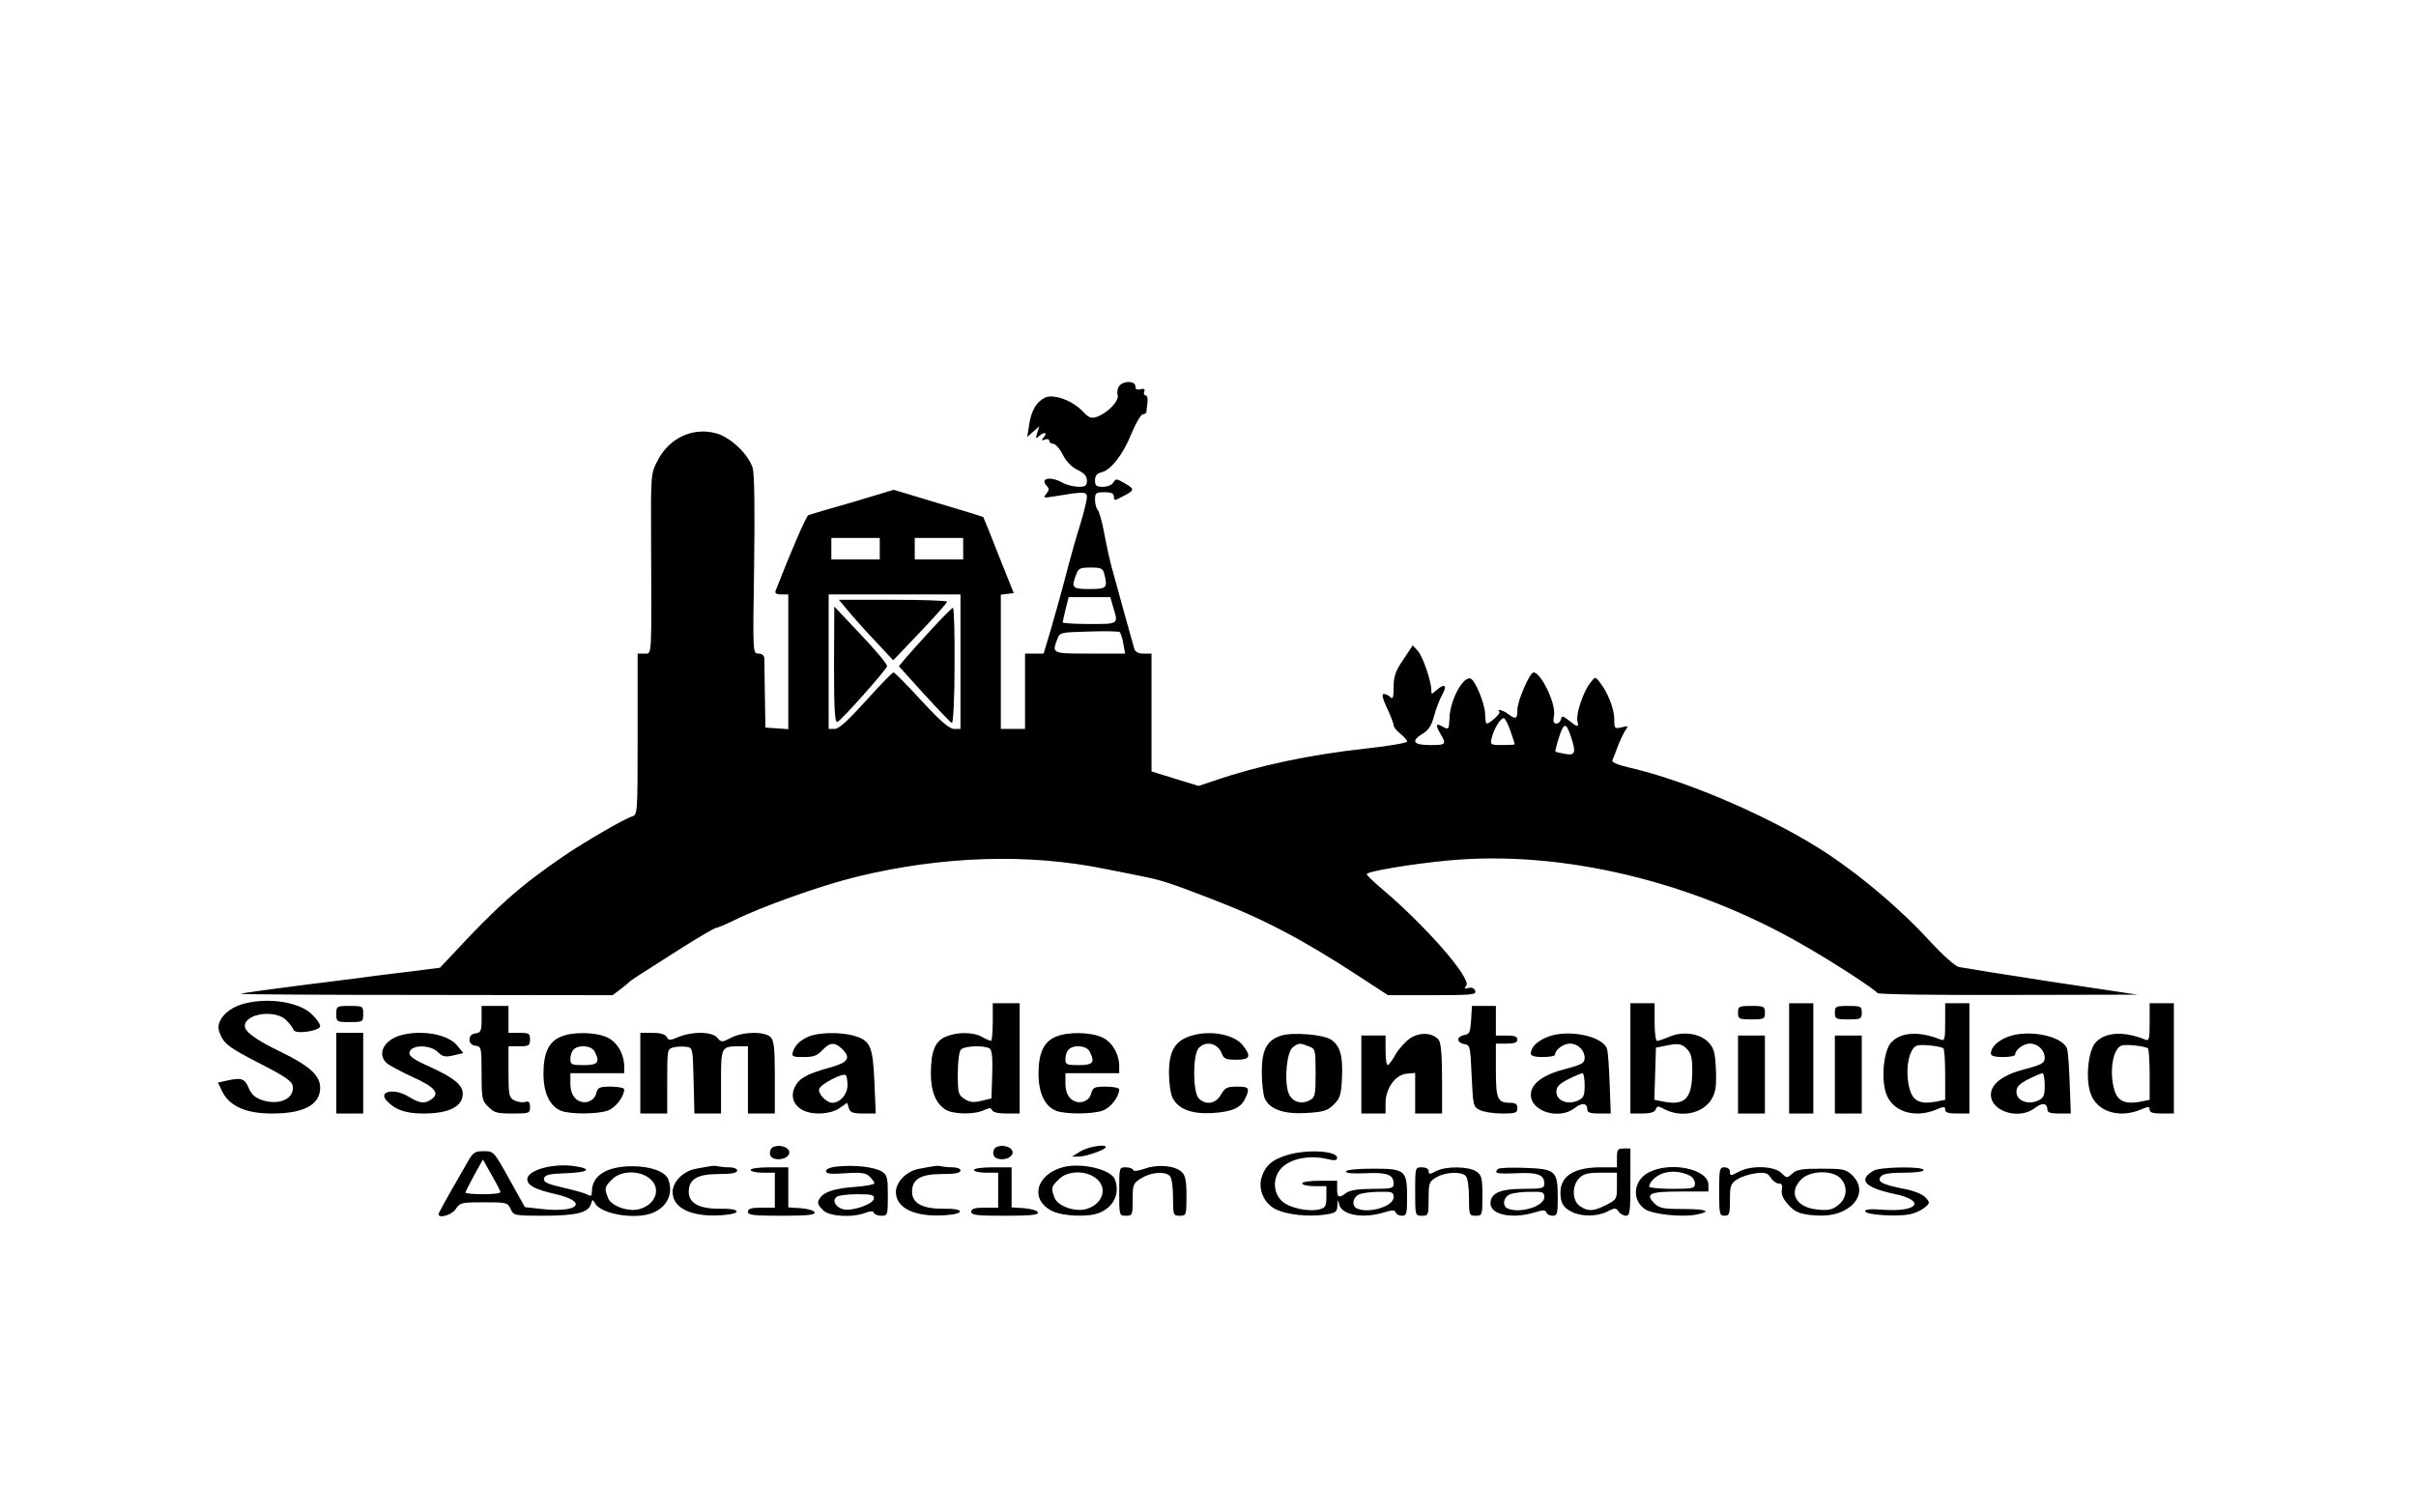 <?xml version="1.0" standalone="no"?>
<!DOCTYPE svg PUBLIC "-//W3C//DTD SVG 20010904//EN"
 "http://www.w3.org/TR/2001/REC-SVG-20010904/DTD/svg10.dtd">
<svg version="1.0" xmlns="http://www.w3.org/2000/svg"
 width="898pt" height="562pt" viewBox="0 0 898 562"
 preserveAspectRatio="xMidYMid meet">

<g transform="translate(0,562) scale(0.1,-0.1)"
fill="#000000" stroke="none">
<path d="M4160 4185 c-6 -8 -9 -22 -6 -33 7 -21 -34 -65 -75 -81 -23 -8 -30
-6 -55 20 -38 40 -107 65 -139 51 -32 -15 -52 -48 -60 -102 l-7 -45 22 20 23
20 -8 -25 c-6 -20 -5 -23 6 -12 19 17 34 15 19 -3 -11 -13 -10 -14 4 -9 9 3
16 1 16 -5 0 -6 7 -11 15 -11 8 0 24 -18 35 -40 13 -26 34 -47 55 -57 25 -12
35 -23 35 -40 0 -19 -5 -23 -32 -23 -18 1 -44 7 -58 15 -45 26 -88 17 -58 -13
8 -8 8 -15 -3 -28 -13 -15 -10 -16 26 -10 113 19 125 19 125 -2 0 -11 -11 -56
-24 -99 -14 -43 -39 -132 -56 -198 -17 -66 -43 -157 -56 -202 l-25 -83 -35 0
-34 0 0 -140 0 -140 -45 0 -45 0 0 249 0 250 24 3 24 3 -56 140 c-30 77 -56
141 -57 142 -1 2 -76 25 -167 52 l-166 50 -153 -46 c-85 -24 -159 -46 -164
-48 -8 -2 -66 -137 -122 -281 -4 -10 3 -14 21 -14 l26 0 0 -251 0 -250 -42 3
-43 3 -2 120 c-1 66 -2 128 -2 138 -1 10 -9 17 -22 17 -21 0 -21 1 -16 326 3
203 1 340 -5 363 -14 50 -83 116 -136 130 -87 24 -176 -18 -218 -102 -25 -48
-25 -52 -24 -290 2 -452 4 -427 -25 -427 l-25 0 0 -299 c0 -299 0 -300 -22
-307 -29 -9 -177 -95 -253 -147 -165 -113 -246 -185 -421 -374 l-39 -41 -135
-17 c-74 -9 -148 -18 -165 -21 -16 -2 -120 -15 -230 -29 -110 -14 -204 -27
-210 -30 -5 -2 303 -4 686 -4 l696 -1 29 22 c16 12 31 25 34 28 6 6 18 14 188
122 68 43 128 78 133 78 6 0 38 14 71 30 101 50 323 129 451 160 319 78 640
88 927 29 52 -10 120 -24 150 -30 58 -12 101 -26 240 -80 190 -72 344 -153
547 -286 l112 -73 165 0 c147 0 165 2 159 16 -3 10 -13 14 -25 11 -15 -4 -17
-3 -8 8 21 26 -149 221 -312 359 -32 27 -58 52 -58 56 0 10 165 38 305 51 420
39 907 -77 1320 -316 112 -64 268 -166 273 -177 2 -5 220 -8 485 -7 l482 1
-320 48 c-176 27 -331 52 -345 55 -14 4 -61 46 -105 94 -106 116 -247 236
-375 322 -198 133 -524 275 -743 325 -43 10 -67 20 -64 27 3 7 13 32 22 57 10
25 23 51 29 59 9 12 6 13 -16 7 -27 -6 -28 -5 -28 31 0 38 -25 101 -55 138
-16 20 -16 20 -35 -5 -26 -33 -53 -116 -47 -141 6 -24 1 -24 -31 2 -23 18 -27
19 -30 5 -2 -9 -10 -16 -17 -16 -11 0 -13 8 -9 29 9 42 -48 161 -76 161 -14 0
-60 -106 -60 -138 0 -35 -6 -38 -34 -17 -19 15 -46 21 -33 9 6 -6 -35 -44 -47
-44 -3 0 -6 16 -6 35 0 35 -34 120 -52 131 -26 16 -77 -74 -80 -141 -3 -50 -2
-49 -29 -35 -22 13 -24 4 -4 -30 22 -38 19 -40 -40 -40 -63 0 -72 15 -26 43
20 12 32 30 41 64 7 27 21 63 31 81 20 35 8 43 -23 15 -17 -15 -18 -15 -18 1
0 34 -31 124 -50 146 l-19 21 -35 -53 c-29 -43 -36 -62 -36 -102 0 -39 -3 -47
-12 -38 -7 7 -18 12 -25 12 -8 0 -4 -17 12 -52 14 -29 25 -58 25 -65 0 -6 11
-20 25 -31 14 -11 25 -24 25 -29 0 -5 -69 -17 -153 -26 -210 -23 -399 -63
-562 -119 l-60 -20 -88 27 -87 27 0 219 0 219 -29 0 c-20 0 -31 6 -35 18 -6
21 -61 217 -81 292 -9 30 -22 91 -30 134 -8 44 -19 84 -25 90 -5 5 -10 23 -10
38 0 25 3 28 35 28 25 0 35 -4 35 -16 0 -9 3 -14 8 -12 74 36 74 37 31 62 -29
17 -32 17 -41 2 -5 -9 -22 -16 -38 -16 -25 0 -30 4 -30 24 0 17 7 26 24 30 36
9 80 66 112 145 16 39 35 71 42 71 6 0 12 3 13 8 0 4 2 19 4 35 2 15 -1 27 -7
27 -5 0 -8 6 -5 14 4 10 0 12 -14 9 -13 -4 -19 0 -19 11 0 20 -43 22 -60 1z
m-890 -605 l0 -40 -90 0 -90 0 0 40 0 40 90 0 90 0 0 -40z m310 0 l0 -40 -90
0 -90 0 0 40 0 40 90 0 90 0 0 -40z m524 -92 c14 -54 10 -58 -54 -58 -65 0
-69 5 -50 54 8 23 15 26 54 26 37 0 45 -3 50 -22z m-534 -328 l0 -250 -24 0
c-17 0 -50 28 -121 105 -53 58 -100 105 -104 105 -4 0 -50 -47 -102 -105 -66
-73 -101 -105 -116 -105 l-23 0 0 250 0 250 245 0 245 0 0 -250z m568 201 c19
-62 21 -61 -88 -61 -55 0 -100 3 -100 6 0 3 5 25 11 50 l11 44 78 0 77 0 11
-39z m37 -133 l7 -38 -131 0 c-141 0 -142 0 -121 54 9 25 12 25 117 28 59 2
111 1 115 -2 3 -3 10 -22 13 -42z m1439 -325 c9 -26 16 -48 16 -50 0 -2 -21
-3 -46 -3 -45 0 -46 1 -39 28 8 33 32 72 44 72 5 0 16 -21 25 -47z m225 -22
c20 -59 16 -71 -21 -64 -18 3 -35 7 -37 9 -1 1 5 26 14 54 18 55 26 55 44 1z"/>
<path d="M3149 3353 c17 -21 62 -72 101 -113 l70 -75 100 105 c55 58 100 108
100 113 0 4 -90 7 -201 7 l-201 0 31 -37z"/>
<path d="M3100 3148 c0 -170 3 -216 13 -212 16 8 181 193 184 207 2 7 -42 59
-97 117 l-99 105 -1 -217z"/>
<path d="M3463 3281 c-40 -43 -83 -92 -97 -108 l-25 -30 94 -104 c52 -57 98
-105 103 -107 5 -1 10 92 10 213 1 118 -2 215 -6 215 -4 0 -39 -36 -79 -79z"/>
<path d="M913 1890 c-44 -10 -82 -36 -95 -66 -9 -19 -8 -32 5 -59 14 -28 36
-44 139 -97 98 -50 124 -68 126 -86 7 -47 -50 -73 -114 -52 -26 9 -40 21 -50
46 -15 35 -27 39 -87 25 l-27 -6 17 -35 c27 -53 88 -80 184 -80 119 0 179 33
179 96 0 45 -39 81 -146 133 -90 43 -134 75 -134 96 0 47 113 63 154 22 13
-13 25 -29 27 -36 6 -18 99 -4 99 14 0 8 -13 27 -30 43 -44 45 -156 64 -247
42z"/>
<path d="M3690 1820 c0 -38 -3 -70 -7 -70 -5 1 -19 7 -33 15 -32 18 -91 19
-134 1 -41 -17 -56 -55 -56 -138 0 -64 17 -108 52 -132 27 -19 106 -21 144 -4
22 10 28 10 32 0 2 -7 23 -12 53 -12 l49 0 0 205 0 205 -50 0 -50 0 0 -70z
m-12 -98 c9 -6 12 -33 10 -97 l-3 -89 -38 -9 c-29 -7 -43 -5 -62 7 -23 15 -25
22 -25 94 0 47 5 83 12 90 14 14 86 16 106 4z"/>
<path d="M6060 1685 l0 -205 44 0 c30 0 46 5 50 15 5 14 9 14 35 0 62 -31 139
-15 172 37 16 27 19 46 17 110 -3 64 -7 80 -27 102 -32 34 -95 43 -145 22 -21
-9 -42 -16 -47 -16 -5 0 -9 32 -9 70 l0 70 -45 0 -45 0 0 -205z m210 35 c16
-16 20 -33 20 -79 0 -104 -25 -132 -105 -117 l-36 7 3 97 3 97 30 6 c52 11 64
10 85 -11z"/>
<path d="M6650 1685 l0 -205 45 0 45 0 0 205 0 205 -45 0 -45 0 0 -205z"/>
<path d="M7230 1819 c0 -64 -2 -70 -17 -64 -79 32 -147 28 -183 -10 -28 -29
-39 -133 -20 -189 22 -68 105 -95 185 -62 31 13 35 13 35 0 0 -10 12 -14 45
-14 l45 0 0 205 0 205 -45 0 -45 0 0 -71z m-7 -96 c4 -2 7 -46 7 -98 l0 -94
-35 -7 c-53 -10 -81 1 -94 37 -23 67 -9 163 26 172 18 5 81 -2 96 -10z"/>
<path d="M7990 1819 c0 -64 -2 -70 -17 -64 -79 32 -147 28 -183 -10 -28 -29
-39 -133 -20 -189 22 -68 105 -95 185 -62 31 13 35 13 35 0 0 -10 12 -14 45
-14 l45 0 0 205 0 205 -45 0 -45 0 0 -71z m-7 -96 c4 -2 7 -46 7 -98 l0 -94
-35 -7 c-53 -10 -81 1 -94 37 -23 67 -9 163 26 172 18 5 81 -2 96 -10z"/>
<path d="M1250 1850 c0 -29 1 -30 50 -30 49 0 50 1 50 30 0 29 -1 30 -50 30
-49 0 -50 -1 -50 -30z"/>
<path d="M1790 1831 c0 -44 -3 -50 -22 -53 -15 -2 -23 -10 -23 -23 0 -13 8
-21 23 -23 21 -3 22 -7 22 -103 0 -93 2 -102 25 -124 21 -22 33 -25 90 -25 62
0 65 1 65 24 0 19 -4 23 -19 19 -10 -3 -28 0 -40 6 -19 11 -21 20 -21 106 l0
95 40 0 c36 0 40 3 40 25 0 23 -4 25 -40 25 l-40 0 0 50 0 50 -50 0 -50 0 0
-49z"/>
<path d="M5468 1828 c-3 -46 -6 -53 -25 -56 -13 -2 -23 -10 -23 -17 0 -7 10
-15 23 -17 21 -3 22 -8 27 -118 5 -110 6 -115 30 -127 14 -7 51 -13 83 -13 50
0 57 2 57 20 0 15 -7 20 -28 20 -46 0 -52 15 -52 122 l0 98 40 0 c29 0 40 4
40 15 0 11 -11 15 -40 15 l-40 0 0 55 0 55 -44 0 -45 0 -3 -52z"/>
<path d="M6460 1855 c0 -23 3 -25 50 -25 47 0 50 2 50 25 0 23 -3 25 -50 25
-47 0 -50 -2 -50 -25z"/>
<path d="M6820 1855 c0 -23 3 -25 50 -25 47 0 50 2 50 25 0 23 -3 25 -50 25
-47 0 -50 -2 -50 -25z"/>
<path d="M1250 1630 l0 -150 50 0 50 0 0 150 0 150 -50 0 -50 0 0 -150z"/>
<path d="M1486 1770 c-61 -19 -85 -70 -48 -103 9 -8 52 -31 95 -51 83 -37 102
-60 72 -82 -26 -19 -44 -17 -85 8 -52 33 -116 22 -83 -14 31 -34 70 -48 137
-48 95 0 146 26 146 74 0 32 -33 59 -123 100 -60 27 -78 40 -75 53 5 29 74 30
104 3 19 -19 28 -21 59 -14 l37 9 -22 27 c-33 43 -136 61 -214 38z"/>
<path d="M2083 1765 c-44 -19 -63 -61 -63 -137 0 -72 24 -122 66 -138 34 -13
134 -13 173 1 29 10 61 52 61 79 0 5 -21 10 -49 10 -44 0 -49 -3 -55 -25 -8
-33 -50 -44 -76 -20 -13 12 -20 31 -20 57 l0 38 100 0 100 0 0 25 c0 46 -26
91 -63 108 -42 20 -130 22 -174 2z m127 -54 c21 -41 13 -51 -40 -51 -46 0 -50
2 -50 23 0 13 5 28 12 35 19 19 66 15 78 -7z"/>
<path d="M2380 1630 l0 -150 50 0 50 0 0 120 c0 118 0 120 24 126 13 3 35 4
47 2 24 -3 24 -5 27 -125 l3 -123 49 0 50 0 0 119 c0 131 0 131 73 131 l27 0
0 -125 0 -125 50 0 50 0 0 134 c0 109 -3 138 -16 150 -21 22 -101 21 -146 -2
-35 -18 -37 -18 -52 0 -20 23 -91 24 -143 3 -33 -14 -38 -14 -45 0 -6 10 -24
15 -53 15 l-45 0 0 -150z"/>
<path d="M3016 1770 c-35 -11 -62 -35 -69 -61 -5 -17 0 -19 40 -19 36 0 51 5
69 25 28 30 47 32 75 4 33 -33 21 -50 -50 -69 -82 -23 -110 -38 -127 -72 -17
-34 -4 -70 33 -87 38 -18 102 -13 133 9 l29 20 6 -20 c5 -16 15 -20 53 -20
l47 0 -5 119 c-6 134 -15 153 -79 171 -43 12 -115 12 -155 0z m134 -185 c0
-33 -27 -65 -56 -65 -23 0 -55 35 -49 52 7 18 85 59 98 51 4 -2 7 -19 7 -38z"/>
<path d="M3923 1765 c-44 -19 -63 -61 -63 -137 0 -72 24 -122 66 -138 34 -13
134 -13 173 1 29 10 61 52 61 79 0 5 -21 10 -49 10 -44 0 -49 -3 -55 -25 -8
-33 -50 -44 -76 -20 -13 12 -20 31 -20 57 l0 38 100 0 100 0 0 25 c0 46 -26
91 -63 108 -42 20 -130 22 -174 2z m127 -54 c21 -41 13 -51 -40 -51 -46 0 -50
2 -50 23 0 13 5 28 12 35 19 19 66 15 78 -7z"/>
<path d="M4421 1767 c-55 -19 -76 -57 -76 -136 0 -39 6 -79 14 -94 22 -42 73
-60 150 -55 73 5 104 20 120 55 17 38 14 43 -31 43 -37 0 -45 -4 -60 -30 -19
-34 -56 -40 -82 -14 -23 22 -23 166 0 188 27 28 70 17 85 -20 7 -20 15 -24 54
-24 51 0 57 12 25 53 -34 43 -127 59 -199 34z"/>
<path d="M4763 1770 c-54 -17 -73 -52 -73 -136 0 -40 5 -84 11 -98 19 -41 71
-59 156 -54 64 4 78 9 101 32 23 22 27 36 30 99 4 82 -7 119 -41 142 -30 19
-140 28 -184 15z m101 -40 c25 -9 26 -12 26 -99 0 -81 -2 -91 -21 -101 -30
-17 -62 -8 -77 20 -20 39 -11 158 13 176 22 17 26 17 59 4z"/>
<path d="M5243 1761 c-17 -11 -42 -38 -55 -60 -13 -23 -26 -41 -30 -41 -5 0
-8 25 -8 55 l0 55 -45 0 -45 0 0 -145 0 -145 45 0 45 0 0 39 c0 54 36 105 78
109 l32 3 0 -75 0 -76 50 0 50 0 0 128 c0 87 -4 134 -12 145 -21 27 -68 31
-105 8z"/>
<path d="M5755 1766 c-40 -15 -65 -39 -65 -63 0 -9 15 -13 45 -13 25 0 45 4
45 9 0 18 31 41 55 41 30 0 55 -25 55 -53 0 -19 -10 -25 -70 -41 -84 -21 -130
-55 -130 -96 0 -63 106 -95 164 -49 27 21 46 18 46 -7 0 -10 12 -14 43 -14
l44 0 -4 108 c-2 59 -6 117 -9 129 -10 49 -140 78 -219 49z m135 -181 c0 -39
-4 -47 -25 -57 -38 -17 -80 0 -80 32 0 20 10 30 45 48 24 12 48 22 52 22 4 0
8 -20 8 -45z"/>
<path d="M7465 1766 c-40 -15 -65 -39 -65 -63 0 -9 15 -13 45 -13 25 0 45 4
45 9 0 18 31 41 55 41 30 0 55 -25 55 -53 0 -19 -10 -25 -70 -41 -84 -21 -130
-55 -130 -96 0 -63 106 -95 164 -49 27 21 46 18 46 -7 0 -10 12 -14 43 -14
l44 0 -4 108 c-2 59 -6 117 -9 129 -10 49 -140 78 -219 49z m135 -181 c0 -39
-4 -47 -25 -57 -38 -17 -80 0 -80 32 0 20 10 30 45 48 24 12 48 22 52 22 4 0
8 -20 8 -45z"/>
<path d="M6460 1625 l0 -145 50 0 50 0 0 145 0 145 -50 0 -50 0 0 -145z"/>
<path d="M6820 1625 l0 -145 50 0 50 0 0 145 0 145 -50 0 -50 0 0 -145z"/>
<path d="M2864 1345 c-8 -21 4 -35 30 -35 31 0 50 22 34 38 -17 17 -58 15 -64
-3z"/>
<path d="M3694 1345 c-8 -21 4 -35 30 -35 31 0 50 22 34 38 -17 17 -58 15 -64
-3z"/>
<path d="M4015 1339 l-30 -19 26 0 c26 0 99 26 99 35 0 13 -68 1 -95 -16z"/>
<path d="M6010 1315 l0 -35 -60 0 c-99 0 -150 -32 -150 -94 0 -38 10 -55 41
-71 36 -19 96 -19 134 1 27 14 31 14 41 0 6 -9 19 -16 28 -16 14 0 16 16 16
125 l0 125 -25 0 c-22 0 -25 -4 -25 -35z m0 -105 c0 -48 -1 -50 -40 -70 -47
-24 -68 -25 -98 -4 -29 20 -30 76 -2 104 16 16 33 20 80 20 l60 0 0 -50z"/>
<path d="M1737 1298 c-14 -24 -43 -75 -66 -115 -22 -39 -41 -74 -41 -77 0 -18
50 -3 64 19 16 24 22 25 105 25 84 0 88 -1 99 -25 11 -24 14 -25 120 -25 121
0 168 11 178 42 6 20 7 20 16 4 22 -40 148 -61 212 -36 55 21 80 72 60 125
-11 29 -65 49 -134 49 -95 0 -150 -35 -150 -94 0 -17 -3 -19 -18 -11 -11 6
-51 17 -91 26 -57 13 -71 20 -69 33 3 14 18 18 81 20 84 3 101 16 35 26 -79
13 -178 -14 -178 -48 0 -23 28 -38 103 -55 126 -29 89 -71 -49 -56 l-63 7 -58
104 c-57 103 -58 104 -95 104 -33 0 -40 -4 -61 -42z m123 -110 c0 -5 -29 -8
-65 -8 -36 0 -65 3 -65 6 0 3 15 32 32 64 l33 59 32 -57 c18 -31 33 -60 33
-64z m554 51 c46 -36 24 -99 -40 -115 -41 -10 -103 13 -114 42 -14 36 -13 42
15 69 32 33 100 35 139 4z"/>
<path d="M4782 1325 c-54 -17 -78 -38 -92 -80 -15 -45 7 -98 50 -120 40 -21
123 -30 184 -21 41 6 46 10 47 34 1 22 3 23 6 6 8 -41 86 -56 166 -32 32 10
41 10 45 0 2 -7 12 -12 23 -12 17 0 19 8 19 68 0 101 -7 107 -126 107 -57 0
-99 -4 -101 -10 -2 -7 24 -9 72 -7 80 4 105 -5 105 -39 0 -17 -8 -19 -78 -19
-53 0 -84 -5 -98 -15 -28 -21 -34 -18 -34 15 l0 30 -65 0 c-37 0 -65 -4 -65
-10 0 -5 20 -10 45 -10 l45 0 0 -40 c0 -34 -4 -41 -25 -46 -43 -11 -115 6
-141 31 -36 36 -33 95 6 129 36 30 99 41 158 28 32 -8 42 -7 42 3 0 27 -114
33 -188 10z m398 -156 c0 -33 -87 -61 -134 -43 -24 9 -19 43 7 54 12 5 46 9
75 9 46 1 52 -1 52 -20z"/>
<path d="M2640 1284 c-8 -1 -31 -5 -51 -9 -47 -7 -89 -48 -89 -87 0 -60 71
-94 184 -86 76 5 70 26 -6 24 -78 -1 -118 20 -118 63 0 47 32 66 111 66 49 0
69 4 69 13 0 7 -13 12 -29 12 -16 0 -35 2 -43 4 -7 2 -20 2 -28 0z"/>
<path d="M3113 1283 c-26 -2 -43 -9 -43 -17 0 -10 18 -12 73 -8 60 4 76 1 90
-13 9 -9 17 -20 17 -24 0 -5 -33 -11 -74 -14 -72 -5 -113 -18 -128 -41 -12
-17 -10 -24 12 -46 23 -23 108 -28 157 -9 19 7 29 7 31 0 2 -6 15 -11 28 -11
23 0 24 2 24 75 0 66 -2 76 -22 89 -26 17 -102 26 -165 19z m135 -120 c-4 -21
-81 -47 -114 -39 -29 8 -43 34 -23 47 8 5 42 9 77 9 54 0 63 -3 60 -17z"/>
<path d="M3470 1284 c-8 -1 -31 -5 -51 -9 -47 -7 -89 -48 -89 -87 0 -60 71
-94 184 -86 76 5 70 26 -6 24 -78 -1 -118 20 -118 63 0 47 32 66 111 66 49 0
69 4 69 13 0 7 -13 12 -29 12 -16 0 -35 2 -43 4 -7 2 -20 2 -28 0z"/>
<path d="M3953 1281 c-102 -26 -127 -121 -43 -163 39 -20 133 -24 174 -8 55
21 80 72 60 125 -14 37 -123 63 -191 46z m121 -42 c46 -36 24 -99 -40 -115
-41 -10 -103 13 -114 42 -14 36 -13 42 15 69 32 33 100 35 139 4z"/>
<path d="M4255 1275 c-24 -8 -41 -11 -43 -5 -2 6 -15 10 -28 10 -24 0 -24 -1
-24 -90 0 -89 0 -90 25 -90 24 0 25 3 25 60 0 57 2 61 33 80 36 22 87 26 105
8 7 -7 12 -40 12 -80 0 -66 1 -68 25 -68 24 0 25 2 25 73 0 58 -4 77 -18 90
-26 24 -90 29 -137 12z"/>
<path d="M2790 1270 c0 -5 20 -10 45 -10 l45 0 0 -65 0 -65 -50 0 c-38 0 -50
-4 -50 -15 0 -13 21 -15 126 -15 96 0 125 3 122 13 -3 6 -25 13 -51 15 l-47 3
0 75 0 74 -70 0 c-40 0 -70 -4 -70 -10z"/>
<path d="M3620 1270 c0 -5 20 -10 45 -10 l45 0 0 -65 0 -65 -50 0 c-38 0 -50
-4 -50 -15 0 -13 21 -15 126 -15 96 0 125 3 122 13 -3 6 -25 13 -51 15 l-47 3
0 75 0 74 -70 0 c-40 0 -70 -4 -70 -10z"/>
<path d="M5260 1190 c0 -89 0 -90 25 -90 24 0 25 2 25 63 0 59 2 64 29 80 34
20 92 22 109 5 7 -7 12 -40 12 -80 0 -66 1 -68 25 -68 24 0 25 2 25 74 0 66
-3 77 -22 90 -28 20 -114 21 -150 2 -24 -13 -28 -13 -28 0 0 8 -10 14 -25 14
-25 0 -25 -1 -25 -90z"/>
<path d="M5568 1274 c-17 -16 -5 -19 67 -16 80 4 105 -5 105 -39 0 -17 -8 -19
-78 -19 -86 0 -122 -16 -122 -54 0 -42 79 -59 163 -34 32 10 41 10 45 0 2 -7
12 -12 23 -12 17 0 19 8 19 68 0 99 -8 106 -122 110 -51 2 -96 0 -100 -4z
m172 -105 c0 -33 -87 -61 -134 -43 -24 9 -19 43 7 54 12 5 46 9 75 9 46 1 52
-1 52 -20z"/>
<path d="M6130 1262 c-59 -29 -67 -104 -15 -138 29 -19 136 -30 189 -20 62 12
40 21 -49 21 -73 0 -87 3 -106 21 -35 36 -17 44 97 44 l104 0 0 25 c0 58 -139
88 -220 47z m153 -14 c9 -5 17 -18 17 -28 0 -18 -7 -20 -85 -20 -47 0 -85 4
-85 8 0 18 27 43 55 51 31 9 67 5 98 -11z"/>
<path d="M6390 1190 c0 -83 1 -90 20 -90 18 0 20 7 20 59 0 53 3 61 27 76 15
10 46 20 69 23 35 4 45 1 56 -17 7 -11 20 -21 29 -21 12 0 15 -7 12 -24 -3
-16 4 -33 24 -55 22 -25 39 -33 80 -38 69 -8 116 3 153 33 39 34 41 80 4 115
-23 22 -34 24 -114 24 -71 0 -92 -3 -108 -18 -20 -18 -21 -18 -41 2 -26 26
-111 29 -155 6 -35 -18 -36 -18 -36 0 0 8 -9 15 -20 15 -19 0 -20 -7 -20 -90z
m450 50 c29 -29 26 -74 -7 -100 -23 -18 -37 -21 -77 -17 -80 7 -111 63 -61
112 32 33 114 36 145 5z"/>
<path d="M6965 1268 c-61 -34 -34 -64 77 -87 117 -25 88 -67 -39 -59 -51 4
-73 2 -70 -6 4 -13 116 -20 164 -11 17 3 42 14 55 24 22 18 22 20 5 39 -11 12
-43 25 -80 32 -82 16 -102 27 -86 46 8 10 33 14 85 14 43 0 74 4 74 10 0 14
-160 12 -185 -2z"/>
</g>
</svg>
